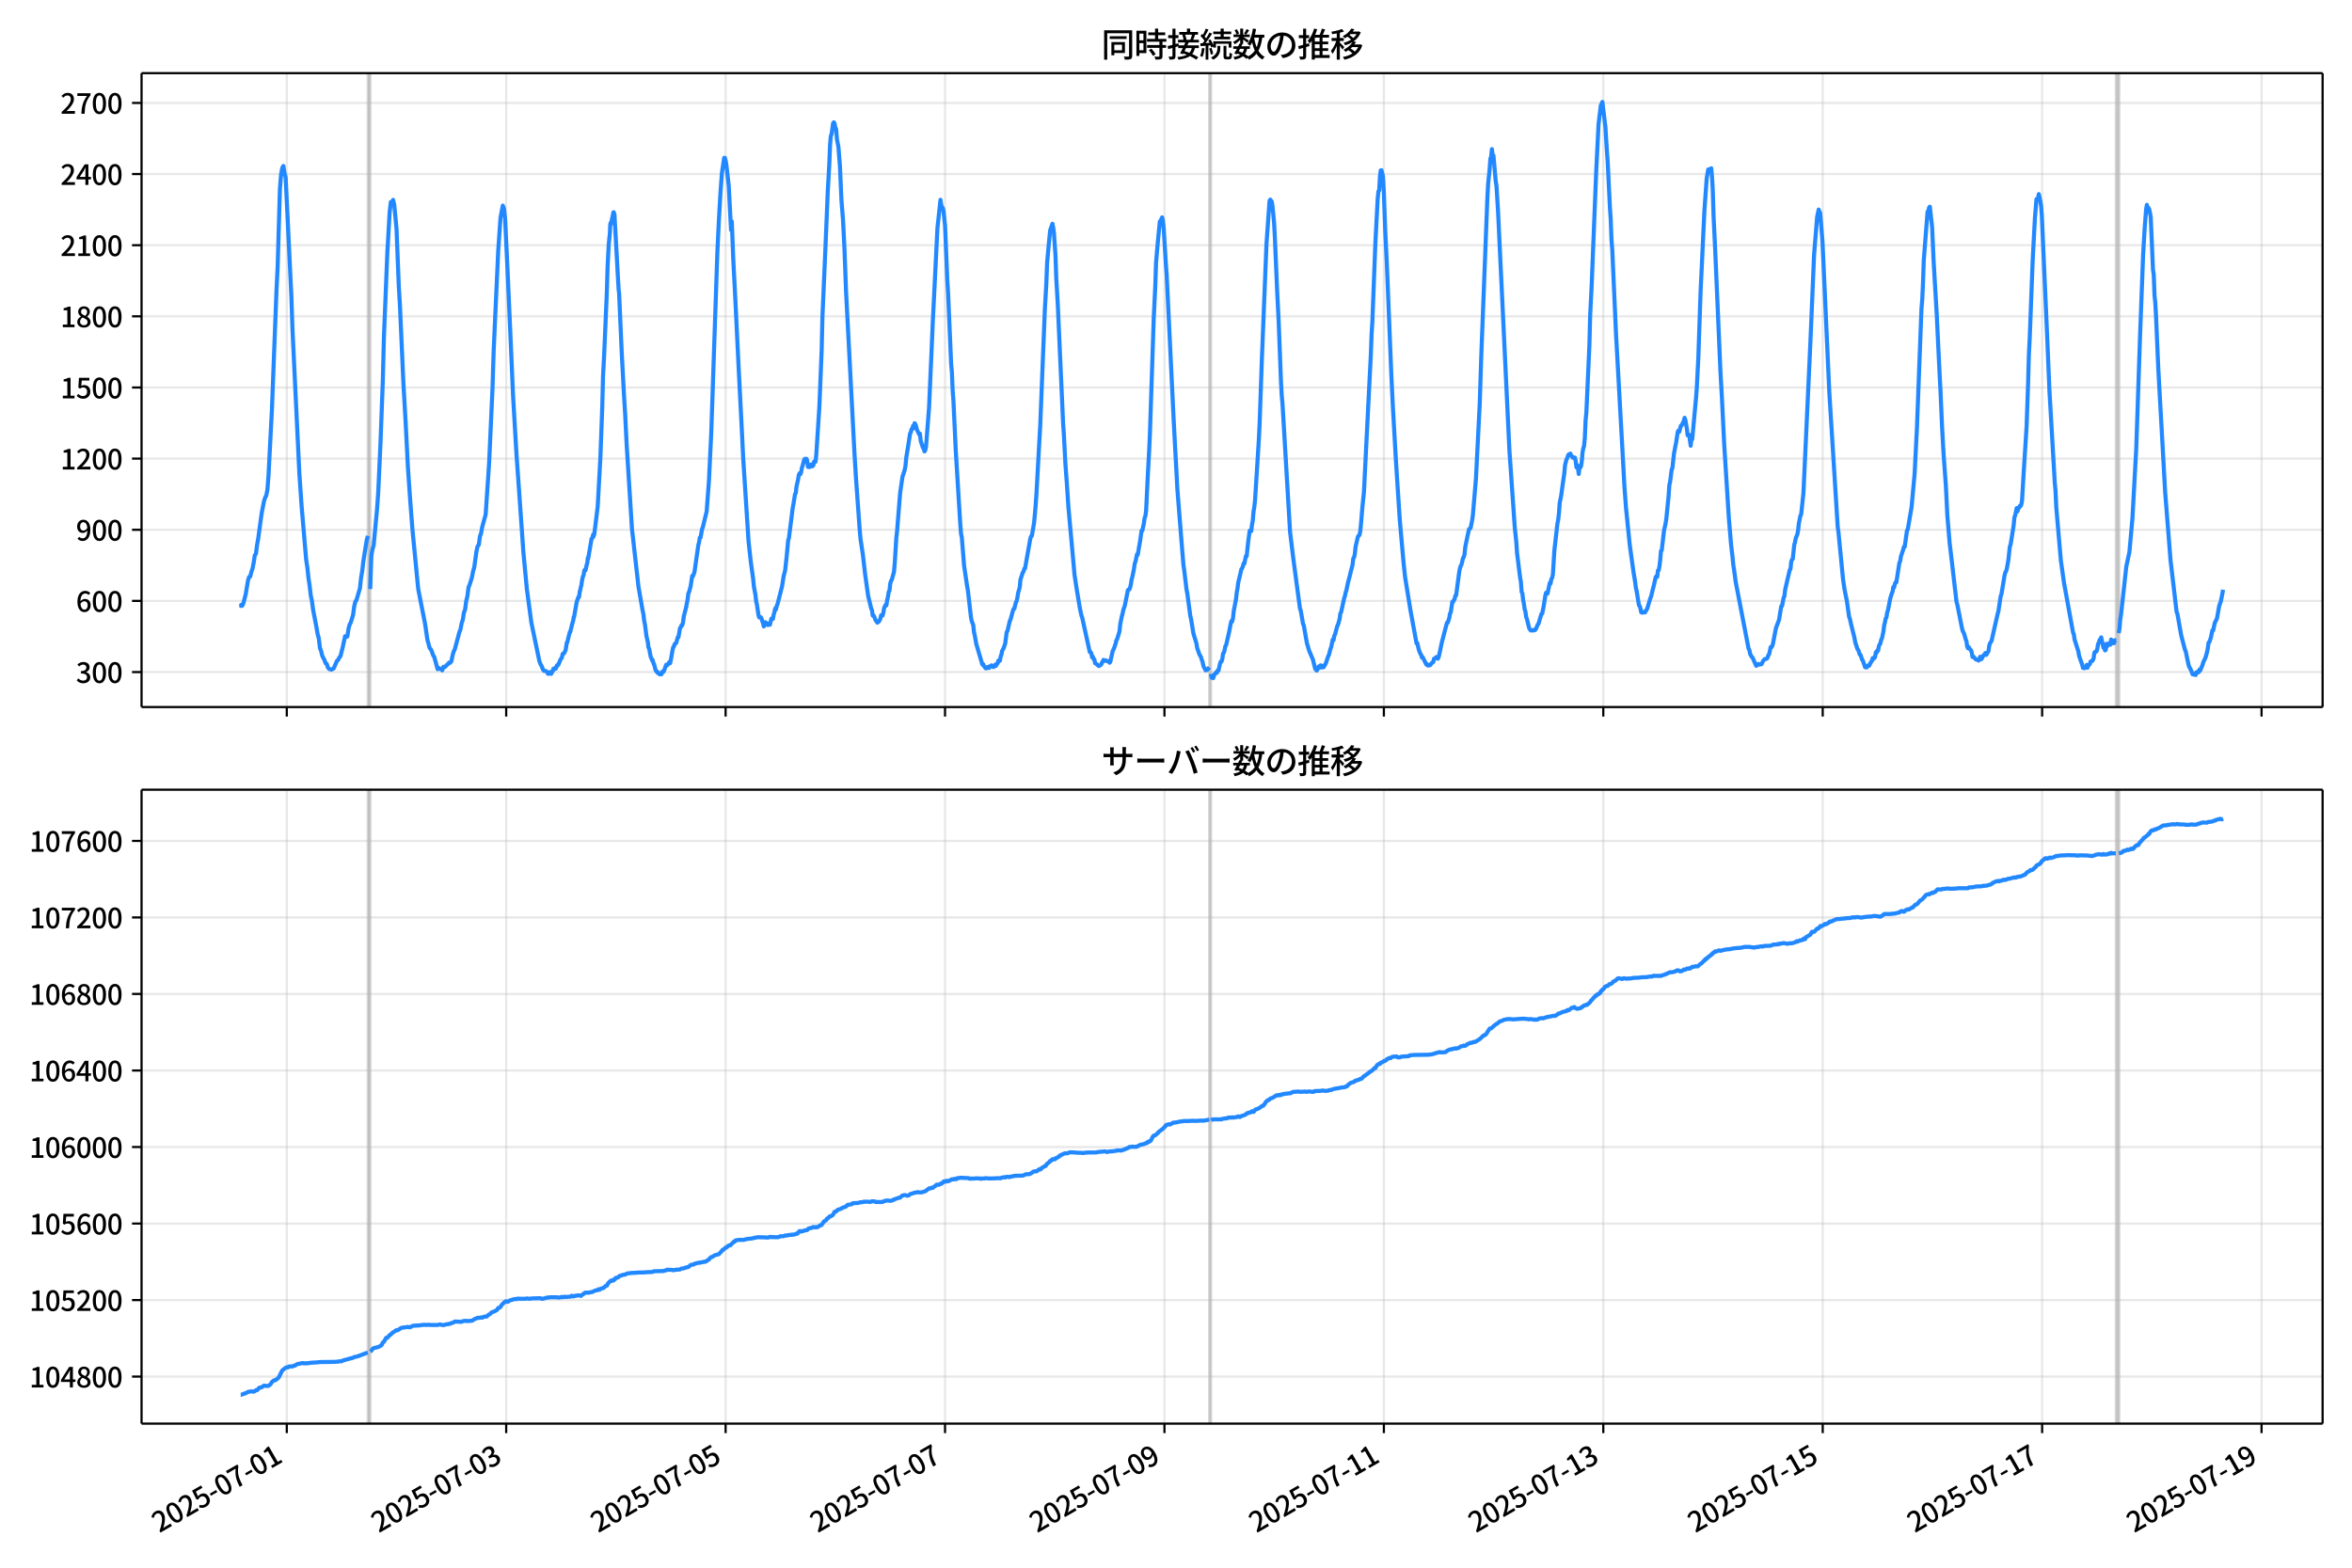 <!DOCTYPE svg  PUBLIC '-//W3C//DTD SVG 1.1//EN'  'http://www.w3.org/Graphics/SVG/1.1/DTD/svg11.dtd'>
<svg version="1.1" viewBox="0 0 864 576" xmlns="http://www.w3.org/2000/svg" xmlns:xlink="http://www.w3.org/1999/xlink">
 <defs>
  <style type="text/css">*{stroke-linejoin: round; stroke-linecap: butt}</style>
 </defs>
 <g id="aa">
  <g id="ab">
   <path d="m0 576h864v-576h-864z" fill="#fff"/>
  </g>
  <g id="ac">
   <g id="ad">
    <path d="m52 259.78h801.2v-232.9h-801.2z" fill="#fff"/>
   </g>
   <g id="ae">
    <path d="m135.15 259.78h.84v-232.9h-.84z" clip-path="url(#c)" fill="#808080" opacity=".3" stroke="#808080"/>
   </g>
   <g id="af">
    <path d="m444.27 259.78h.56v-232.9h-.56z" clip-path="url(#c)" fill="#808080" opacity=".3" stroke="#808080"/>
   </g>
   <g id="ag">
    <path d="m777.32 259.78h1.119v-232.9h-1.119z" clip-path="url(#c)" fill="#808080" opacity=".3" stroke="#808080"/>
   </g>
   <g id="ah">
    <g id="ai">
     <g id="aj">
      <path d="m105.35 259.78v-232.9" clip-path="url(#c)" fill="none" stroke="#b0b0b0" stroke-linecap="square" stroke-opacity=".3" stroke-width=".8"/>
     </g>
     <g id="ak">
      <defs>
       <path id="e" d="m0 0v3.5" stroke="#000" stroke-width=".8"/>
      </defs>
      <use x="105.346" y="259.778" stroke="#000000" stroke-width=".8" xlink:href="#e"/>
     </g>
    </g>
    <g id="al">
     <g id="am">
      <path d="m185.95 259.78v-232.9" clip-path="url(#c)" fill="none" stroke="#b0b0b0" stroke-linecap="square" stroke-opacity=".3" stroke-width=".8"/>
     </g>
     <g id="an">
      <use x="185.95" y="259.778" stroke="#000000" stroke-width=".8" xlink:href="#e"/>
     </g>
    </g>
    <g id="ao">
     <g id="ap">
      <path d="m266.55 259.78v-232.9" clip-path="url(#c)" fill="none" stroke="#b0b0b0" stroke-linecap="square" stroke-opacity=".3" stroke-width=".8"/>
     </g>
     <g id="aq">
      <use x="266.553" y="259.778" stroke="#000000" stroke-width=".8" xlink:href="#e"/>
     </g>
    </g>
    <g id="ar">
     <g id="as">
      <path d="m347.16 259.78v-232.9" clip-path="url(#c)" fill="none" stroke="#b0b0b0" stroke-linecap="square" stroke-opacity=".3" stroke-width=".8"/>
     </g>
     <g id="at">
      <use x="347.156" y="259.778" stroke="#000000" stroke-width=".8" xlink:href="#e"/>
     </g>
    </g>
    <g id="au">
     <g id="av">
      <path d="m427.76 259.78v-232.9" clip-path="url(#c)" fill="none" stroke="#b0b0b0" stroke-linecap="square" stroke-opacity=".3" stroke-width=".8"/>
     </g>
     <g id="aw">
      <use x="427.759" y="259.778" stroke="#000000" stroke-width=".8" xlink:href="#e"/>
     </g>
    </g>
    <g id="ax">
     <g id="ay">
      <path d="m508.36 259.78v-232.9" clip-path="url(#c)" fill="none" stroke="#b0b0b0" stroke-linecap="square" stroke-opacity=".3" stroke-width=".8"/>
     </g>
     <g id="az">
      <use x="508.362" y="259.778" stroke="#000000" stroke-width=".8" xlink:href="#e"/>
     </g>
    </g>
    <g id="ba">
     <g id="bb">
      <path d="m588.97 259.78v-232.9" clip-path="url(#c)" fill="none" stroke="#b0b0b0" stroke-linecap="square" stroke-opacity=".3" stroke-width=".8"/>
     </g>
     <g id="bc">
      <use x="588.966" y="259.778" stroke="#000000" stroke-width=".8" xlink:href="#e"/>
     </g>
    </g>
    <g id="bd">
     <g id="be">
      <path d="m669.57 259.78v-232.9" clip-path="url(#c)" fill="none" stroke="#b0b0b0" stroke-linecap="square" stroke-opacity=".3" stroke-width=".8"/>
     </g>
     <g id="bf">
      <use x="669.569" y="259.778" stroke="#000000" stroke-width=".8" xlink:href="#e"/>
     </g>
    </g>
    <g id="bg">
     <g id="bh">
      <path d="m750.17 259.78v-232.9" clip-path="url(#c)" fill="none" stroke="#b0b0b0" stroke-linecap="square" stroke-opacity=".3" stroke-width=".8"/>
     </g>
     <g id="bi">
      <use x="750.172" y="259.778" stroke="#000000" stroke-width=".8" xlink:href="#e"/>
     </g>
    </g>
    <g id="bj">
     <g id="bk">
      <path d="m830.78 259.78v-232.9" clip-path="url(#c)" fill="none" stroke="#b0b0b0" stroke-linecap="square" stroke-opacity=".3" stroke-width=".8"/>
     </g>
     <g id="bl">
      <use x="830.775" y="259.778" stroke="#000000" stroke-width=".8" xlink:href="#e"/>
     </g>
    </g>
   </g>
   <g id="bm">
    <g id="bn">
     <g id="bo">
      <path d="m52 246.93h801.2" clip-path="url(#c)" fill="none" stroke="#b0b0b0" stroke-linecap="square" stroke-opacity=".3" stroke-width=".8"/>
     </g>
     <g id="bp">
      <defs>
       <path id="h" d="m0 0h-3.5" stroke="#000" stroke-width=".8"/>
      </defs>
      <use x="52" y="246.926" stroke="#000000" stroke-width=".8" xlink:href="#h"/>
     </g>
     <g id="bq">
      <!-- 300 -->
      <g transform="translate(27.9 250.91) scale(.1 -.1)">
       <defs>
        <path id="o" transform="scale(.016)" d="m1715-90q-371 0-656 90t-503 240q-217 150-377 323l359 474q211-205 479-359 269-153 634-153 269 0 467 92 199 93 311 266t112 423q0 256-125 451t-429 300q-304 106-835 106v551q467 0 732 105 266 106 384 291 119 186 119 423 0 307-192 489-192 183-531 183-269 0-503-119-233-118-438-316l-384 460q282 256 614 413 333 157 737 157 422 0 748-144 327-144 512-413 186-269 186-659 0-403-221-685-221-281-592-422v-26q269-70 490-227t349-400 128-557q0-422-215-726-214-304-573-468-358-163-787-163z"/>
        <path id="a" transform="scale(.016)" d="m1830-90q-460 0-806 275-346 276-535 823-188 547-188 1366 0 820 188 1357 189 538 535 803 346 266 806 266 461 0 800-269 340-269 528-803 189-534 189-1354 0-819-189-1366-188-547-528-823-339-275-800-275zm0 589q237 0 422 185 186 186 288 599 103 413 103 1091 0 679-103 1082-102 403-288 582-185 180-422 180-236 0-422-180-186-179-292-582-105-403-105-1082 0-678 105-1091 106-413 292-599 186-185 422-185z"/>
       </defs>
       <use xlink:href="#o"/>
       <use transform="translate(57)" xlink:href="#a"/>
       <use transform="translate(114)" xlink:href="#a"/>
      </g>
     </g>
    </g>
    <g id="br">
     <g id="bs">
      <path d="m52 220.79h801.2" clip-path="url(#c)" fill="none" stroke="#b0b0b0" stroke-linecap="square" stroke-opacity=".3" stroke-width=".8"/>
     </g>
     <g id="bt">
      <use x="52" y="220.787" stroke="#000000" stroke-width=".8" xlink:href="#h"/>
     </g>
     <g id="bu">
      <!-- 600 -->
      <g transform="translate(27.9 224.77) scale(.1 -.1)">
       <defs>
        <path id="k" transform="scale(.016)" d="m1971-90q-339 0-634 144-294 144-518 435-224 292-352 733-128 442-128 1044 0 678 147 1161 148 483 397 784 250 301 570 445t665 144q397 0 688-147 292-147 490-359l-403-448q-128 154-327 253-198 99-409 99-307 0-567-182-259-182-413-605-153-422-153-1145 0-608 115-1002t326-589q212-195 493-195 212 0 375 121 163 122 259 343t96 522q0 300-90 511-89 212-259 320-169 109-419 109-211 0-451-134t-458-461l-25 538q134 192 313 323t374 201q196 71 375 71 397 0 694-163 298-163 467-490 170-326 170-825 0-468-195-817-195-348-512-544-317-195-701-195z"/>
       </defs>
       <use xlink:href="#k"/>
       <use transform="translate(57)" xlink:href="#a"/>
       <use transform="translate(114)" xlink:href="#a"/>
      </g>
     </g>
    </g>
    <g id="bv">
     <g id="bw">
      <path d="m52 194.65h801.2" clip-path="url(#c)" fill="none" stroke="#b0b0b0" stroke-linecap="square" stroke-opacity=".3" stroke-width=".8"/>
     </g>
     <g id="bx">
      <use x="52" y="194.648" stroke="#000000" stroke-width=".8" xlink:href="#h"/>
     </g>
     <g id="by">
      <!-- 900 -->
      <g transform="translate(27.9 198.63) scale(.1 -.1)">
       <defs>
        <path id="l" transform="scale(.016)" d="m1562-90q-410 0-708 150-297 151-502 356l403 461q141-160 346-256t422-96q224 0 425 102 202 103 352 333 151 230 237 614 87 384 87 941 0 589-115 970t-323 563-496 182q-205 0-372-118-166-118-262-336t-96-525q0-301 86-512 87-211 259-323 173-112 417-112 224 0 460 141 237 141 448 461l32-544q-134-180-313-314t-371-208-384-74q-391 0-689 166-297 167-467 496-169 330-169 823 0 467 195 816t515 541 698 192q339 0 636-138 298-137 519-419 221-281 349-710t128-1018q0-691-141-1187t-391-807q-249-310-563-461-313-150-652-150z"/>
       </defs>
       <use xlink:href="#l"/>
       <use transform="translate(57)" xlink:href="#a"/>
       <use transform="translate(114)" xlink:href="#a"/>
      </g>
     </g>
    </g>
    <g id="bz">
     <g id="ca">
      <path d="m52 168.51h801.2" clip-path="url(#c)" fill="none" stroke="#b0b0b0" stroke-linecap="square" stroke-opacity=".3" stroke-width=".8"/>
     </g>
     <g id="cb">
      <use x="52" y="168.509" stroke="#000000" stroke-width=".8" xlink:href="#h"/>
     </g>
     <g id="cc">
      <!-- 1200 -->
      <g transform="translate(22.2 172.49) scale(.1 -.1)">
       <defs>
        <path id="g" transform="scale(.016)" d="m544 0v608h1037v3277h-845v467q333 58 579 147 247 90 451 218h557v-4109h915v-608h-2694z"/>
        <path id="b" transform="scale(.016)" d="m282 0v429q697 621 1164 1136 468 515 701 956 234 442 234 826 0 256-87 451-86 196-262 301-176 106-445 106-275 0-506-151-230-150-422-368l-416 410q301 333 637 518 336 186 803 186 429 0 749-176t496-493 176-745q0-455-224-919t-615-935q-390-470-889-950 186 20 394 36t374 16h1184v-634h-3046z"/>
       </defs>
       <use xlink:href="#g"/>
       <use transform="translate(57)" xlink:href="#b"/>
       <use transform="translate(114)" xlink:href="#a"/>
       <use transform="translate(171)" xlink:href="#a"/>
      </g>
     </g>
    </g>
    <g id="cd">
     <g id="ce">
      <path d="m52 142.37h801.2" clip-path="url(#c)" fill="none" stroke="#b0b0b0" stroke-linecap="square" stroke-opacity=".3" stroke-width=".8"/>
     </g>
     <g id="cf">
      <use x="52" y="142.37" stroke="#000000" stroke-width=".8" xlink:href="#h"/>
     </g>
     <g id="cg">
      <!-- 1500 -->
      <g transform="translate(22.2 146.36) scale(.1 -.1)">
       <defs>
        <path id="j" transform="scale(.016)" d="m1715-90q-365 0-653 90t-506 237q-217 147-383 307l352 480q134-134 294-246t361-183q202-70 452-70 262 0 473 118 212 119 333 346 122 227 122 541 0 460-247 716-246 256-649 256-224 0-384-64t-365-198l-365 237 141 2240h2387v-627h-1747l-109-1204q154 77 307 118 154 42 340 42 397 0 723-160t518-490q192-329 192-847 0-519-224-887t-586-560q-361-192-777-192z"/>
       </defs>
       <use xlink:href="#g"/>
       <use transform="translate(57)" xlink:href="#j"/>
       <use transform="translate(114)" xlink:href="#a"/>
       <use transform="translate(171)" xlink:href="#a"/>
      </g>
     </g>
    </g>
    <g id="ch">
     <g id="ci">
      <path d="m52 116.23h801.2" clip-path="url(#c)" fill="none" stroke="#b0b0b0" stroke-linecap="square" stroke-opacity=".3" stroke-width=".8"/>
     </g>
     <g id="cj">
      <use x="52" y="116.232" stroke="#000000" stroke-width=".8" xlink:href="#h"/>
     </g>
     <g id="ck">
      <!-- 1800 -->
      <g transform="translate(22.2 120.22) scale(.1 -.1)">
       <defs>
        <path id="m" transform="scale(.016)" d="m1830-90q-441 0-787 163-345 164-547 448-202 285-202 650 0 314 122 557t314 419 403 291v32q-256 186-442 458-185 272-185 643 0 365 176 640t480 425q304 151 694 151 410 0 704-160t457-439q164-278 164-649 0-237-96-448t-234-381q-137-169-291-278v-32q218-115 397-285 179-169 288-406t109-557q0-346-189-628-189-281-532-448-342-166-803-166zm314 2708q205 198 310 419 106 221 106 464 0 211-83 384t-247 272q-163 99-393 99-288 0-480-183-192-182-192-502 0-256 134-429 135-172 359-294t486-230zm-294-2170q236 0 418 89 183 90 285 253 103 164 103 388 0 211-90 367-89 157-246 272-157 116-368 215t-454 195q-244-173-398-426-153-252-153-553 0-237 118-416 119-179 324-282 205-102 461-102z"/>
       </defs>
       <use xlink:href="#g"/>
       <use transform="translate(57)" xlink:href="#m"/>
       <use transform="translate(114)" xlink:href="#a"/>
       <use transform="translate(171)" xlink:href="#a"/>
      </g>
     </g>
    </g>
    <g id="cl">
     <g id="cm">
      <path d="m52 90.093h801.2" clip-path="url(#c)" fill="none" stroke="#b0b0b0" stroke-linecap="square" stroke-opacity=".3" stroke-width=".8"/>
     </g>
     <g id="cn">
      <use x="52" y="90.093" stroke="#000000" stroke-width=".8" xlink:href="#h"/>
     </g>
     <g id="co">
      <!-- 2100 -->
      <g transform="translate(22.2 94.078) scale(.1 -.1)">
       <use xlink:href="#b"/>
       <use transform="translate(57)" xlink:href="#g"/>
       <use transform="translate(114)" xlink:href="#a"/>
       <use transform="translate(171)" xlink:href="#a"/>
      </g>
     </g>
    </g>
    <g id="cp">
     <g id="cq">
      <path d="m52 63.954h801.2" clip-path="url(#c)" fill="none" stroke="#b0b0b0" stroke-linecap="square" stroke-opacity=".3" stroke-width=".8"/>
     </g>
     <g id="cr">
      <use x="52" y="63.954" stroke="#000000" stroke-width=".8" xlink:href="#h"/>
     </g>
     <g id="cs">
      <!-- 2400 -->
      <g transform="translate(22.2 67.939) scale(.1 -.1)">
       <defs>
        <path id="n" transform="scale(.016)" d="m2170 0v3072q0 192 12 457 13 266 20 458h-26q-90-179-183-365-92-185-195-364l-921-1415h2579v-576h-3328v493l1875 2957h858v-4717h-691z"/>
       </defs>
       <use xlink:href="#b"/>
       <use transform="translate(57)" xlink:href="#n"/>
       <use transform="translate(114)" xlink:href="#a"/>
       <use transform="translate(171)" xlink:href="#a"/>
      </g>
     </g>
    </g>
    <g id="ct">
     <g id="cu">
      <path d="m52 37.815h801.2" clip-path="url(#c)" fill="none" stroke="#b0b0b0" stroke-linecap="square" stroke-opacity=".3" stroke-width=".8"/>
     </g>
     <g id="cv">
      <use x="52" y="37.815" stroke="#000000" stroke-width=".8" xlink:href="#h"/>
     </g>
     <g id="cw">
      <!-- 2700 -->
      <g transform="translate(22.2 41.8) scale(.1 -.1)">
       <defs>
        <path id="i" transform="scale(.016)" d="m1235 0q32 646 109 1187t224 1024 384 941 576 938h-2208v627h3027v-455q-409-512-665-989-256-476-397-969t-205-1053-90-1251h-755z"/>
       </defs>
       <use xlink:href="#b"/>
       <use transform="translate(57)" xlink:href="#i"/>
       <use transform="translate(114)" xlink:href="#a"/>
       <use transform="translate(171)" xlink:href="#a"/>
      </g>
     </g>
    </g>
   </g>
   <g id="cx">
    <path d="m88.418 222.44.08.174.07-.349.291.349.148-.087.396-.871.84-3.224.854-5.141.418-1.307.421-.174.396-1.655.42-1.22.42-2.091.42-2.788.42-.61.42-3.224.42-2.353 1.259-9.236.84-4.356.42-1.394.42-.784.42-2.004.42-5.315 1.259-24.309 1.679-43.826.42-8.539.84-28.666.42-5.315.42-2.353.42-.784.42 2.614.42 1.568 2.099 43.565.42 12.46 2.519 52.801.84 12.198 1.679 19.604.42 2.701.42 3.921.42 2.788.42 3.659.42 1.917.42 3.224 1.259 6.535.42 2.44.42 1.568.42 3.485.42 1.133.42 1.743.84 1.655.42 1.133.42.261.42 1.307.42.523.84.261.84-.436 1.259-2.875.42-.261.42-.958.42-.436.84-3.398.84-3.921.42.261.42-.174.42-2.788.42-1.568.42-.784.84-2.788.42-3.137.42-1.743.42-.61 1.259-4.269.42-3.921.42-2.44.42-3.659 1.259-7.842.42-1.394m.84 19.517.42-12.285.42-2.353.42-1.394 1.259-13.418.42-6.012.84-18.21.84-22.654.42-16.293 1.259-31.105.84-14.725.42-3.747.42.436.42-1.22.42 1.743.84 8.8.84 21.173.42 6.97 1.259 28.404.84 14.725.84 16.555.84 12.111.84 10.891 2.099 21.608 2.519 12.808.84 5.751.84 3.137.42.436.42.871.42 1.307.42.61 1.259 4.531.42-.436.42.349h.42l.42.523.42-1.307.42.174.42-.349.42-.523.42-.261.42-.61.42.087.42-.523.42-2.091.42-1.481.42-.871 1.679-6.273.42-1.046.42-2.265.42-1.22.42-2.701.42-1.046.42-3.224.42-1.655.42-3.311.42-.958.84-2.701.42-2.265.42-1.394.84-6.012.42-1.83.42-.436.42-3.137.42-1.133.42-2.353 1.259-4.531 1.259-18.733 1.259-27.62.42-13.766 1.679-36.856.84-12.111.84-4.444.42 1.046.42 3.747.84 17.6 1.259 28.23.84 19.43 1.259 21.521.84 11.763 1.679 23.961 1.259 13.418 1.679 12.547 2.939 14.115.42 1.133.42.697.42 1.133.42.61h.42l.56.261.56.871.14-.087.28-.523.56.523.14.087.28-.61.14-.523.14.174.28-.958h.14l.14.174.14-.174.14.087.14-.436.14.349.42-1.22.14.174.14-.087.14-.436.14.087.28-.784.14-.174.28-.871.14-.087.28-.523.14-.087.28-1.394.14.087.28-.436.14.087.56-1.22.42-2.701h.14l.56-2.353.42-1.568h.14l.7-2.875.28-.958.14-.523.14-1.046.14-.087.98-5.576.42-1.22.28-.697.14.174.28-2.091.14-.349.28-1.394.14-.349.28-2.004.28-1.307.14-.174.14-.436.28-1.743.14-.087.14.174.14-.087.42-1.917.28-.958.14-1.655.14.261 1.259-7.406h.14l.14-.174.28-1.22.14.697.14-1.046.14.261 1.259-10.281.98-17.774.7-18.907.28-11.153.42-8.103.98-22.741.28-9.584.42-8.016.42-4.182.14-3.224.14-.523.14.436.56-2.875.14-.349.14-1.046.14-.087.28.871 1.259 22.915.28 4.792.14.784.56 12.547.42 9.584.84 15.683.42 6.883.56 11.327 1.959 31.192.42 3.572 1.959 17.426 1.539 8.887.28 1.22.28 2.527.28 1.22.56 4.356.56 2.44.14 1.655.28.436.56 2.962.28.697.14.174.14.61.14-.261.28.958.14.523.14.087.56 2.265.42.523.14-.087.14.436.28.087.14.261.28-.174.14.436.14-.349.42.349.28-.61.14-.436.28.174.28-.436.56-1.568.28-.697.28.261.28-.261.56-.958.28.436.28-1.22.56-3.224.28-1.394.28-.261.28-.958.56-.349.56-2.091.28-.087.56-3.311.28-.261.28-.784h.28l.28-1.133.28-2.178.84-3.224.56-2.962.28-2.265.28-.523.56-2.091.56-3.747.28.087.56-1.481.56-4.008.84-5.838.28-1.133.28-1.743h.28l.56-3.137.28-.697 1.399-5.751.84-11.24.84-17.426 2.239-66.219.56-11.763.56-9.933.56-7.755.84-5.576h.28l.28 1.133.28 1.743.84 7.406.84 16.206.28-3.137.56 14.376.56 10.63 1.399 28.84 1.119 21.957.56 11.414 1.959 30.408.84 7.58.84 6.099.28 2.875.56 2.962.28 2.527.28 1.133.56 3.834.28.871.28-.174.28.087.28.436.28 1.046.28.61.28 1.307.28-1.133.28-.436.28.61.28-.261.28.697.28-.349.56.261.56-2.265.56.087.28-1.568.28-.871.28-1.394.28.349.28-1.307.28-.61 1.679-6.535.56-3.659.56-2.178.56-5.053.56-6.012.28-.871 1.399-11.153.28-1.394.56-3.572.28-.436.28-2.44.56-2.44.28-1.743.28-.61.28.349.28-.697.28-1.655.28-.784.56-2.178.28-.349.28.261.28-.261.28.697.28 2.265.28-.087.28.174.28-.349.28-.61.28.697.28-.087.28-.261.28-1.394h.56l.28-2.875 1.119-17.339.84-20.737.28-12.198 1.119-25.703.84-20.388.56-9.933.28-7.145.28-3.311.28-.61.56-4.095.28-.349.28.523.28 1.481.28.523.28 3.572.56 2.962.56 7.058.56 12.634.56 7.058.56 11.065.56 15.248 3.079 59.248.56 9.236 1.399 19.43.28 3.05.84 5.576.84 7.319 1.119 8.016 1.119 4.618.28.61.28 2.004.28-.087.28.523.56 1.394.28.261.28.523.56-.349.56-1.046.28-1.307.56.087.28-1.133.28-1.655.56-1.133.28.174.28-2.004.28-1.046.28-1.917.28-.349.28-2.614.28-1.046.28-.349.84-3.05.28-3.311.56-9.149.28-2.44 1.119-13.941.84-5.925.84-2.614.28-1.394.28-3.05.84-5.141.56-3.747.28-.436.28-1.22h.28l.28-1.22.28.784.28-1.743.28.349.28.784.28 1.22.84 1.743.28-.261.28 2.614.84 2.614.28.174.28 1.133.28-.436.28-1.22 1.119-14.464.84-18.994.56-13.069 1.679-33.893 1.119-10.368.28 1.917.28.784.28.261.28 1.133.56 5.402.84 20.388.28 4.356 1.119 26.139.28 2.962.28 6.796.28 3.659.84 18.036 1.119 18.297.56 9.062.28 3.572.28 1.22.84 10.456 1.119 7.58.28 1.481 1.119 9.846.28 1.394.56 1.481.28 2.614.28 1.22.56 3.137 2.239 7.58.28-.174.28.697.28.261.28.523.28.087.28-.087.28-.436.28-.087.28.436.28-.61.28-.087.28-.261.28.174.28.436h.28l.56-.871.28.436.28-.784.28-.087.28-1.046.28.174.28-.087.28-1.568.28-.697.28-1.394.56-1.046.56-1.655.56-4.269.28-.349.84-3.659.28-.523.84-3.137.28-.784.28-.087.56-2.265.28-.523.28-1.22.28-1.83.56-1.917.28-2.875.84-2.614.28-.349.28-1.046.28-.087 1.959-11.065.28-.784.28-.174.84-4.966.56-6.361.28-4.008.84-15.248.56-10.107 1.679-42.258.56-9.933.28-7.406.56-6.273.56-5.663.84-2.44.28 1.394.28 2.004.56 8.277.28 8.19.56 9.671 1.959 43.826.28 4.008.56 10.804.56 7.58.56 8.452 2.239 24.832.84 5.489 1.119 6.709.56 2.701.28.697 2.799 12.721h.28l.28.436.28 1.481.28-.261.28.958.28.087.28 1.394.56.349.56.523.28.174.84-.523.28-.784.28-.261.28-.697.56.349.28-.174.28.261.56.087.28-.087.28.61.28-.349.84-3.834.56-1.22.56-1.655.28-1.22.28-.436.84-2.788.28-2.614.56-2.875.28-.958.28-1.394.56-1.655.84-4.095.28-1.568.28-.261h.28l.28-.697.28-1.22.28-1.83.28-.958.56-2.788.28-2.004.28-.697.56-2.701.28.174.56-3.398.28-1.481.56-4.008h.28l.56-2.614.28-2.091.28-.61.28-2.091.56-11.763.56-10.368.28-6.273 1.399-42.345.56-11.588.28-8.626.56-6.622.56-5.838.28-2.788.28-.174.56-1.307.28 1.22.28 2.527.84 13.854.28 3.572 2.519 52.539 1.399 26.139 1.679 21.173.56 6.796.28 1.83.84 7.058.28 1.394 1.119 8.364.28 1.133.84 5.228 1.119 3.659.28 1.743.84 2.353.56.958.28 1.046.28.61.28 1.394.28.784.28.349.28.697.28-.261.28.174.84-1.046m.56 2.44.28 1.394.28-.087.28.261.56-1.568.28-.087.28-.523.28.174.28-.871.28.087.56-2.527.28-.784h.28l.28-.871.28-2.091.28-.261.28-.958.28-1.481.28-.349 1.119-4.879.56-2.962.28-1.046.28.174.28-1.133.28-2.614.84-4.444.28-2.527.28-1.481.28-2.178.56-2.265.56-2.527.28-.349.28-.697.28-1.133.28.087.56-2.788.28.087.56-5.315.56-4.095.56.174.28-2.44.28-1.307.28-3.398.28-1.655.28-2.527 1.399-22.305.28-5.751.84-23.961 1.679-42.084 1.119-15.858.28-.523.56.784.28 1.83.56 5.838.28 5.228.84 19.778.56 11.153.84 21.957.28 5.315.28 2.962 2.799 47.311 1.119 9.236 2.519 18.907.28.697.84 4.879.28.61 1.119 6.361.84 2.875 1.399 3.311.84 3.398.56.61.28-.436.28-.784.28-.349.28.523.28-.871.28.087.28.697.28-.523.28.436.84-1.481.84-2.527.28-.523.56-2.178.28-.697.56-2.788.28.261.28-1.568.28-.523.56-2.091.28-1.046.28-.523.56-2.004.28-2.091.28-.436 1.119-5.141.28-.784.28-1.394.28-.784.56-2.788.56-2.004.56-2.353.56-2.091.28-2.44.28-.349.28-1.22.28-2.701.84-3.659.28-.436.28-.174.28-1.133.28-2.614.56-6.709.56-5.489.84-16.99 1.679-33.196.28-7.58.28-4.531 1.119-29.188.84-16.119.28-2.788.28-.349.28-5.141.28-2.178.28-.087.56 2.353.28 5.053.56 15.248.56 11.414 1.679 41.561.56 11.588 1.119 19.691 1.399 21.521 1.399 15.858.56 5.228 1.959 12.111 2.239 12.198.28-.087.56 2.44.56 1.481.28.349.28 1.046.28-.174 1.399 2.788.28-.174.28.523.84-.174.56-.784.56-.349.28-1.22.28-.174h.28l.28-.436.28.523.28.087.28-.523.56-2.44.56-2.788 1.959-7.493h.28l.56-1.743.28-1.655.28-.436.56-3.834.28.087.28-.697.28-.349.28-1.307.28-.087 1.119-8.452.28-1.481.28-.871.28-.436.56-2.44.28-.349.28-.958.28-2.788.84-4.095.56-2.527.28-.087.28-.261.56-2.788.28-2.004 1.119-13.244 1.399-27.62.56-17.426 2.239-58.028.28-5.315.56-5.489.28-3.834.28-.697.28-2.788.28 2.527.28-.174.84 9.497.28 1.655.56 9.149 4.198 88.262 1.959 28.143.56 5.315.28 4.095 1.119 8.974.28 1.481.28 3.747.28.61.28 2.44.28 1.307.28 2.091.28.784.28 2.091.28.697.84 3.398.56.784.28-.087.56.087.28-.261.28.174.28-.174.28-.436.56-1.394.28-.261 1.119-3.747.28-.087.56-2.788.56-3.659.28-1.22.28.436.28-.174.84-3.921.28.261.28-1.655.28-.349.28-1.22.56-8.974 1.119-9.846.28-1.307.28-2.527.28-3.747.56-2.788.56-4.182.56-3.834.28-3.137.56-2.091.28-.523.28-.871.28-.436h.28l.28-.261.28.697.28.261.28.523.56-.087.28.087.28 1.394.28 2.178.28-.784.28 1.133.28 2.091.28-2.527.28.174.28-.523.28-1.743.28-3.311.28-1.481.28-.871.28-2.962.28-6.448.28-2.788 1.119-24.745.28-10.978.56-11.24 1.679-42.084.84-16.99.84-6.97.28-.436.28-.784 1.119 9.149.56 8.974.28 3.834.84 17.165.28 4.008.28 7.58.28 3.485 1.399 31.367.84 15.073 2.239 40.69.56 7.667 1.399 13.854 1.399 10.107.56 3.311.28 2.265.28 1.133.84 5.228.28.349.28.784.28 1.481.28.174.28-.174.28.087.28-.261.28.261.56-.958.28-.523 1.119-3.747.28-.61.56-2.353.56-2.178.56-2.614.28-.349.28.261.28-2.353.28-.087.28-1.481.28-2.353.28-3.311.28-.174.84-7.319.56-2.527.28-1.743.84-8.364.28-4.095.28-1.133.56-4.444.28-.61.56-5.228.56-2.962.28-1.394.56-3.747.28-.436.28.436.56-2.178.28-.087.84-1.743.28-1.133.28.871.56 3.137.28 2.44.28-.174h.28l.56 4.008.28-2.614.28.261 1.399-15.161.28-3.747.56-10.891.84-24.571 1.399-29.624.84-11.85.56-3.311.28.61.28.087.28-.958.28-.174.28 3.224.28 4.879.28 9.323.56 11.588 1.959 45.307.56 10.02.84 17.165 1.679 26.662.84 10.02.56 4.879.28 2.875.28 1.655.56 4.269 4.758 24.658.28.436.28 1.394.56 1.133.28.174 1.399 3.137.28-.261.28-.087.28-.349.28.261.84-.174.56-1.133.56-.697.84-.174.28-.523.28-.784.28-.349.56-2.614.28.087.28-.436.28-.871.84-4.444.28-1.394 1.119-2.962.56-3.485.28-1.568.28-.087.56-2.962.28-.523.28-2.44.56-2.44 1.119-4.792.28-.349.28-2.701.28-.784.28-.261.56-5.228.28-.871.28-1.568.56-1.307.28-1.481.28-2.527.56-2.875.28-.436.84-7.842 2.519-54.456 1.399-33.196 1.119-13.854.56-2.701.28.784.28.436.84 10.456 2.519 55.589 3.079 49.315.28 2.004 1.679 17.252.56 3.834.84 4.095.84 5.925.28.697.56 2.527 1.119 4.444.28 1.655.84 2.527.28.261.56 1.743.28.087.56 1.743.28.349.84 2.44.56.087.56-.784.28.174.28-.349.28-.784.28-.261.28-.523.28-.958.28.349.56-.61.28-1.83.28.174.28-.871.28.087.28-1.568.28-.697.28-.349.28-1.307.28-.523.56-2.527.28-2.353.28-1.046.28-1.481.28-.349.28-1.917.28-.697.84-4.356.56-1.83.28-.61.28-1.743.28.174.28-1.22.28-.697h.28l1.119-7.232.28-.523.28-1.743.84-2.527.28-1.046h.28l.84-6.012.28-.349 1.399-8.19 1.119-12.285.84-16.555.84-22.131.84-21.957.28-3.311.28-6.012.28-8.452 1.399-17.862.28-.261.28-1.22.28-.349.84 7.58.56 12.808 1.119 18.994 1.119 23.264.28 5.141.56 12.982.56 10.107.84 11.501.56 11.24.84 10.02 1.119 9.497 1.399 12.111.28.871 1.119 5.663.56 2.875.28 1.133.56 1.133.56 2.004.28.697.28 1.917.28.697.28-.436.56.958.28.174.28.871.28 1.655.28-.174.28.261.56.697.28.174h.28l.56.349.56-1.394.28.958.28-.174.56-1.22.28-.087.56-.871.28.697.84-1.394.28-2.004.28-.871.56-.871 2.239-9.933.28-.958.84-5.576.28-.697 1.119-6.796.28-1.133.28-.436.28-.958.56-3.05.56-5.141.28-.697 1.119-7.058.28-2.962.28-.697.56-2.701.28 1.22.28-.958.28-.261.28-.784.28.087.28-.523.28-1.394.56-9.584 1.119-17.774.56-16.032.28-10.281.28-5.402 1.119-29.363.84-15.77.56-6.709h.28l.28-.174.28-1.655.56 2.44.28 1.743.28 3.572.84 19.169 1.119 25.268.84 20.04 1.959 33.806.28 3.05.28 6.099 1.679 19.43 1.119 8.016 3.358 18.472.28.61.28 1.917 1.399 4.444.28 1.655 1.119 3.137.28 1.22.28-.261.28.349.28-.087.28-.261.28-.871.28 1.046.28-.784.56-.523.28-.958.28-.174h.28l.28-.261.28-.784.28-2.004.28-.349h.28l.28-.261.28-1.046.28-1.655.28-.436.28-1.046h.28l.28-.871.84 3.834.28-.349.28 1.307.28-.174.28-2.265.28.871.56-.958.56.436.28-1.917.28.349.28.871.28.174.28-.087.28-1.046.28.174m1.119-2.788.28-1.655.28-3.311.28-1.743 1.959-17.862 1.119-5.141 1.119-12.372 1.399-25.616 1.399-41.299 1.119-29.798.56-9.671.56-7.319.28-1.568.28 1.133h.28l.28.436.56 2.788.56 12.895.28 6.535.28 1.917.28 7.58.28 2.614.28 5.053.84 19.517 2.519 45.22 1.959 24.832 2.239 19.081.28.61 1.399 7.929 1.399 5.402.28.523.56 2.788.56 2.527.84 1.655.56 1.481.56.087.28-.349.28.523.28-1.046.28-.087.28.174.28-.087.28-.958.28.349.56-1.394.28-.61.28-1.046.84-1.743.56-2.004.28-1.394.28-2.091.28-.174.56-1.655.56-2.701.28.087.56-2.701.84-1.743.84-4.705.56-1.481.56-2.788.28-1.568v0" clip-path="url(#c)" fill="none" stroke="#28f" stroke-linecap="square" stroke-width="1.5"/>
   </g>
   <g id="cy">
    <path d="m52 259.78v-232.9" fill="none" stroke="#000" stroke-linecap="square" stroke-width=".8"/>
   </g>
   <g id="cz">
    <path d="m853.2 259.78v-232.9" fill="none" stroke="#000" stroke-linecap="square" stroke-width=".8"/>
   </g>
   <g id="da">
    <path d="m52 259.78h801.2" fill="none" stroke="#000" stroke-linecap="square" stroke-width=".8"/>
   </g>
   <g id="db">
    <path d="m52 26.88h801.2" fill="none" stroke="#000" stroke-linecap="square" stroke-width=".8"/>
   </g>
   <g id="dc">
    <!-- 同時接続数の推移 -->
    <g transform="translate(404.6 20.88) scale(.12 -.12)">
     <defs>
      <path id="x" transform="scale(.016)" d="m1587 3936h3232v-518h-3232v518zm320-1114h557v-2534h-557v2534zm301 0h2291v-2086h-2291v512h1734v1069h-1734v505zm-1683 2260h5113v-570h-4524v-5056h-589v5626zm4768 0h595v-4896q0-250-67-397t-227-218q-160-77-426-96t-675-19q-13 83-45 192t-77 218q-45 108-89 185 281-13 527-13 247 0 330 0 83 7 118 42 36 35 36 112v4890z"/>
      <path id="v" transform="scale(.016)" d="m2714 4672h3238v-525h-3238v525zm-244-1235h3712v-538h-3712v538zm20-1184h3635v-531h-3635v531zm1523 3155h595v-2310h-595v2310zm832-2451h589v-2823q0-230-61-364-61-135-227-199-167-70-423-86t-633-16q-20 121-78 285-57 163-121 284 275-6 509-9t310-3q77 6 106 28 29 23 29 93v2810zm-2023-1677 487 282q153-160 313-352t294-381q135-189 206-343l-519-313q-64 153-189 348-124 196-278 394-154 199-314 365zm-2086 3718h1619v-4281h-1619v544h1056v3187h-1056v550zm32-1843h1293v-537h-1293v537zm-320 1843h563v-4832h-563v4832z"/>
      <path id="w" transform="scale(.016)" d="m3866 5408h614v-870h-614v870zm-1479-653h3597v-518h-3597v518zm-230-1485h4e3v-518h-4e3v518zm825 922 519 102q64-160 121-342 58-182 96-352 39-170 45-304l-544-128q-6 134-42 313-35 180-83 365-48 186-112 346zm1856 109 589-71q-96-275-202-557-105-281-195-486l-518 77q58 147 122 329 64 183 118 372t86 336zm-2643-2106h3943v-518h-3943v518zm1408 685 602-115q-167-371-362-784t-390-797-362-685l-525 179q160 288 346 666t368 784 323 752zm-659-2157 358 403q352-102 733-240 381-137 752-304 371-166 697-336 327-169 558-329l-384-461q-218 160-532 336-313 176-685 345-371 170-755 323-384 154-742 263zm1894 1114 583-71q-122-550-353-944-230-393-604-662t-922-435q-547-167-1296-269-25 128-93 269-67 141-137 230 678 64 1168 192t819 349q330 221 531 550 202 330 304 791zm-4684 217q396 90 953 240 557 151 1120 311l77-544q-525-154-1053-311-528-156-963-284l-134 588zm121 2093h1965v-563h-1965v563zm819 1248h576v-5229q0-236-51-374t-192-208q-141-77-355-99-214-23-541-16-13 115-64 288t-109 294q205-6 381-6t234 0q64 0 92 28 29 29 29 93v5229z"/>
      <path id="u" transform="scale(.016)" d="m4058 5408h595v-1798h-595v1798zm-1415-563h3443v-499h-3443v499zm231-992h3008v-499h-3008v499zm-224-877h3475v-1203h-531v729h-2432v-729h-512v1203zm1964-877h551v-1881q0-122 22-157 23-35 106-35 25 0 92 0 68 0 135 0t99 0q51 0 83 54t45 224 19 515q90-70 234-131t259-93q-19-429-83-662-64-234-183-326-118-93-316-93-39 0-103 0t-134 0-138 0q-67 0-99 0-237 0-365 64t-176 218q-48 153-48 422v1881zm-1164-6h550v-455q0-243-48-528-48-284-186-579-137-294-409-572-272-279-727-503-70 90-192 208-121 118-230 195 416 205 665 438 250 234 371 474 122 240 164 467 42 228 42 413v442zm-2240 3309 524-192q-121-244-259-503-137-259-275-496t-259-416l-410 173q122 186 246 438 125 253 240 515 116 263 193 481zm716-743 500-230q-224-359-496-756-272-396-548-764-275-368-518-650l-358 205q179 211 377 483 199 272 387 569 189 298 358 592 170 295 298 551zm-1721-665 307 403q166-154 339-340 173-185 320-364t224-327l-326-460q-77 160-218 348-141 189-314 384-172 196-332 356zm1485-832 435 179q128-211 249-458 122-246 215-474 93-227 137-412l-473-211q-32 185-119 422-86 237-201 486-115 250-243 468zm-1530-583q422 26 998 54 576 29 1184 68l7-499q-570-45-1127-84-556-38-992-70l-70 531zm1702-992 436 135q121-276 214-596t118-556l-454-148q-26 237-112 563-86 327-202 602zm-1363 109 499-83q-57-455-163-897-105-441-253-748-51 32-134 73-83 42-170 83-86 42-144 62 148 294 234 697t131 813zm691 627h525v-2861h-525v2861z"/>
      <path id="q" transform="scale(.016)" d="m224 2022h3187v-499h-3187v499zm51 2247h3111v-487h-3111v487zm1127-1735 563-121q-154-320-333-672t-352-679q-173-326-326-582l-532 173q148 243 324 566t345 669q170 346 311 646zm934-832 563-64q-89-480-262-838t-461-614-701-432-976-298q-25 128-99 269t-157 237q659 102 1085 303 426 202 666 554t342 883zm422 3597 519-211q-147-218-298-436-150-217-278-377l-403 186q121 173 252 413 132 240 208 425zm-1203 109h563v-2957h-563v2957zm-1075-320 448 186q134-192 246-420 112-227 157-393l-467-211q-38 172-147 406t-237 432zm1094-1050 397-236q-160-263-400-529-240-265-519-489-278-224-553-378-51 103-141 237-89 135-179 218 269 109 534 294 266 186 493 416 228 231 368 467zm487-204q83-45 246-145 163-99 352-211t346-211 221-150l-327-423q-83 77-230 198-147 122-317 253-170 132-327 250-156 119-259 189l295 250zm1798 396h2311v-556h-2311v556zm115 1178 615-90q-103-640-263-1235t-384-1101q-224-505-512-889-44 57-134 134t-186 157-166 125q275 339 473 796 199 458 340 995 141 538 217 1108zm1223-1510 614-58q-147-1101-445-1940-297-838-813-1443-515-604-1321-1014-26 71-90 177-64 105-134 208-70 102-128 159 742 346 1212 880 471 535 730 1290 260 755 375 1741zm-1005-135q134-851 387-1597 253-745 659-1305 407-560 1002-874-70-57-154-150-83-93-154-189-70-96-121-179-633 371-1056 988-422 618-688 1434-265 816-425 1783l550 89zm-3309-3065 327 416q377-148 754-330 378-182 701-378 324-195 548-368l-416-435q-211 179-519 378-307 198-666 383-358 186-729 334z"/>
      <path id="t" transform="scale(.016)" d="m3686 4378q-64-493-163-1041-99-547-265-1084-192-653-432-1104t-522-688-595-237q-320 0-596 221-275 221-448 621-172 400-172 931 0 537 220 1017 221 480 611 851 391 372 909 583 519 211 1121 211 576 0 1040-186 464-185 793-515 330-329 502-771 173-441 173-941 0-672-278-1194-278-521-816-851-538-329-1318-444l-378 601q166 20 307 42t263 48q307 70 585 217 279 148 496 375 218 227 342 534 125 308 125 692t-122 713q-121 330-358 573-236 243-582 380-346 138-781 138-525 0-935-186-409-185-694-489-284-304-432-656-147-352-147-678 0-365 89-605 90-240 224-355 135-115 276-115t288 144 297 457q151 314 298 800 147 461 246 982 100 522 145 1021l684-12z"/>
      <path id="r" transform="scale(.016)" d="m2995 2925h2893v-519h-2893v519zm0-1280h2893v-519h-2893v519zm-64-1299h3232v-557h-3232v557zm1312 3577h563v-3763h-563v3763zm429 1466 634-141q-154-390-340-794-185-403-339-684l-512 140q103 199 208 458 106 259 195 528 90 269 154 493zm-1472 25 582-147q-153-518-371-1018-217-499-483-931t-573-758q-38 64-109 160-70 96-147 198-77 103-141 160 416 416 733 1034t509 1302zm128-1203h2720v-537h-2720v-4205h-582v4422l313 320h269zm-3174-2157q396 90 953 240 557 151 1120 311l77-544q-525-154-1053-311-528-156-963-284l-134 588zm121 2093h1965v-563h-1965v563zm819 1248h576v-5229q0-236-51-374t-192-208q-141-77-355-99-214-23-541-16-13 115-64 288t-109 294q205-6 381-6t234 0q64 0 92 28 29 29 29 93v5229z"/>
      <path id="p" transform="scale(.016)" d="m4051 5402 595-109q-281-493-729-941t-1107-806q-39 64-106 144t-141 153q-73 74-137 119 608 288 1011 678t614 762zm-77-557h1511v-493h-1863l352 493zm1293 0h109l109 25 384-179q-192-505-496-905t-695-701q-390-301-845-519-454-217-947-358-44 109-137 253t-176 227q448 109 867 294 419 186 777 445 359 259 631 592t419 730v96zm-1990-954 377 307q167-96 336-218 170-121 320-249 151-128 247-237l-397-332q-90 108-237 236t-317 259q-169 132-329 234zm1107-934 595-109q-307-538-803-1031-496-492-1232-876-38 64-102 144t-138 156q-74 77-138 116 455 217 807 483t604 554q253 288 407 563zm-90-589h1460v-506h-1818l358 506zm1268 0h121l109 26 384-167q-192-614-531-1075t-787-794q-448-332-983-553-534-221-1129-355-45 115-132 269-86 153-176 249 551 96 1043 285 493 189 903 473 410 285 714 669t464 883v90zm-2132-1056 410 339q186-102 384-237 198-134 371-275t282-269l-435-371q-103 128-270 272-166 144-361 288t-381 253zm-2150 3533h589v-5376h-589v5376zm-992-1242h2336v-569h-2336v569zm1024-224 365-160q-96-339-231-707-134-368-291-727-157-358-336-672-179-313-365-537-44 128-134 291t-160 272q173 192 339 457 167 266 323 570 157 304 282 618t208 595zm941 1946 416-467q-314-122-695-221-380-99-784-173-403-74-780-131-20 102-71 236-51 135-102 231 358 58 732 138 375 80 711 179t573 208zm-397-2579q58-45 179-170 122-125 266-266 144-140 259-265t160-183l-352-473q-58 102-157 255-99 154-218 317-118 164-227 311-108 147-185 237l275 237z"/>
     </defs>
     <use xlink:href="#x"/>
     <use transform="translate(100)" xlink:href="#v"/>
     <use transform="translate(200)" xlink:href="#w"/>
     <use transform="translate(300)" xlink:href="#u"/>
     <use transform="translate(400)" xlink:href="#q"/>
     <use transform="translate(500)" xlink:href="#t"/>
     <use transform="translate(600)" xlink:href="#r"/>
     <use transform="translate(700)" xlink:href="#p"/>
    </g>
   </g>
  </g>
  <g id="dd">
   <g id="de">
    <path d="m52 523.06h801.2v-232.9h-801.2z" fill="#fff"/>
   </g>
   <g id="df">
    <path d="m135.15 523.06h.84v-232.9h-.84z" clip-path="url(#d)" fill="#808080" opacity=".3" stroke="#808080"/>
   </g>
   <g id="dg">
    <path d="m444.27 523.06h.56v-232.9h-.56z" clip-path="url(#d)" fill="#808080" opacity=".3" stroke="#808080"/>
   </g>
   <g id="dh">
    <path d="m777.32 523.06h1.119v-232.9h-1.119z" clip-path="url(#d)" fill="#808080" opacity=".3" stroke="#808080"/>
   </g>
   <g id="di">
    <g id="dj">
     <g id="dk">
      <path d="m105.35 523.06v-232.9" clip-path="url(#d)" fill="none" stroke="#b0b0b0" stroke-linecap="square" stroke-opacity=".3" stroke-width=".8"/>
     </g>
     <g id="dl">
      <use x="105.346" y="523.055" stroke="#000000" stroke-width=".8" xlink:href="#e"/>
     </g>
     <g id="dm">
      <!-- 2025-07-01 -->
      <g transform="translate(58.557 563.33) rotate(-30) scale(.1 -.1)">
       <defs>
        <path id="f" transform="scale(.016)" d="m301 1536v544h1689v-544h-1689z"/>
       </defs>
       <use xlink:href="#b"/>
       <use transform="translate(57)" xlink:href="#a"/>
       <use transform="translate(114)" xlink:href="#b"/>
       <use transform="translate(171)" xlink:href="#j"/>
       <use transform="translate(228)" xlink:href="#f"/>
       <use transform="translate(263.7)" xlink:href="#a"/>
       <use transform="translate(320.7)" xlink:href="#i"/>
       <use transform="translate(377.7)" xlink:href="#f"/>
       <use transform="translate(413.4)" xlink:href="#a"/>
       <use transform="translate(470.4)" xlink:href="#g"/>
      </g>
     </g>
    </g>
    <g id="dn">
     <g id="do">
      <path d="m185.95 523.06v-232.9" clip-path="url(#d)" fill="none" stroke="#b0b0b0" stroke-linecap="square" stroke-opacity=".3" stroke-width=".8"/>
     </g>
     <g id="dp">
      <use x="185.95" y="523.055" stroke="#000000" stroke-width=".8" xlink:href="#e"/>
     </g>
     <g id="dq">
      <!-- 2025-07-03 -->
      <g transform="translate(139.16 563.33) rotate(-30) scale(.1 -.1)">
       <use xlink:href="#b"/>
       <use transform="translate(57)" xlink:href="#a"/>
       <use transform="translate(114)" xlink:href="#b"/>
       <use transform="translate(171)" xlink:href="#j"/>
       <use transform="translate(228)" xlink:href="#f"/>
       <use transform="translate(263.7)" xlink:href="#a"/>
       <use transform="translate(320.7)" xlink:href="#i"/>
       <use transform="translate(377.7)" xlink:href="#f"/>
       <use transform="translate(413.4)" xlink:href="#a"/>
       <use transform="translate(470.4)" xlink:href="#o"/>
      </g>
     </g>
    </g>
    <g id="dr">
     <g id="ds">
      <path d="m266.55 523.06v-232.9" clip-path="url(#d)" fill="none" stroke="#b0b0b0" stroke-linecap="square" stroke-opacity=".3" stroke-width=".8"/>
     </g>
     <g id="dt">
      <use x="266.553" y="523.055" stroke="#000000" stroke-width=".8" xlink:href="#e"/>
     </g>
     <g id="du">
      <!-- 2025-07-05 -->
      <g transform="translate(219.76 563.33) rotate(-30) scale(.1 -.1)">
       <use xlink:href="#b"/>
       <use transform="translate(57)" xlink:href="#a"/>
       <use transform="translate(114)" xlink:href="#b"/>
       <use transform="translate(171)" xlink:href="#j"/>
       <use transform="translate(228)" xlink:href="#f"/>
       <use transform="translate(263.7)" xlink:href="#a"/>
       <use transform="translate(320.7)" xlink:href="#i"/>
       <use transform="translate(377.7)" xlink:href="#f"/>
       <use transform="translate(413.4)" xlink:href="#a"/>
       <use transform="translate(470.4)" xlink:href="#j"/>
      </g>
     </g>
    </g>
    <g id="dv">
     <g id="dw">
      <path d="m347.16 523.06v-232.9" clip-path="url(#d)" fill="none" stroke="#b0b0b0" stroke-linecap="square" stroke-opacity=".3" stroke-width=".8"/>
     </g>
     <g id="dx">
      <use x="347.156" y="523.055" stroke="#000000" stroke-width=".8" xlink:href="#e"/>
     </g>
     <g id="dy">
      <!-- 2025-07-07 -->
      <g transform="translate(300.37 563.33) rotate(-30) scale(.1 -.1)">
       <use xlink:href="#b"/>
       <use transform="translate(57)" xlink:href="#a"/>
       <use transform="translate(114)" xlink:href="#b"/>
       <use transform="translate(171)" xlink:href="#j"/>
       <use transform="translate(228)" xlink:href="#f"/>
       <use transform="translate(263.7)" xlink:href="#a"/>
       <use transform="translate(320.7)" xlink:href="#i"/>
       <use transform="translate(377.7)" xlink:href="#f"/>
       <use transform="translate(413.4)" xlink:href="#a"/>
       <use transform="translate(470.4)" xlink:href="#i"/>
      </g>
     </g>
    </g>
    <g id="dz">
     <g id="ea">
      <path d="m427.76 523.06v-232.9" clip-path="url(#d)" fill="none" stroke="#b0b0b0" stroke-linecap="square" stroke-opacity=".3" stroke-width=".8"/>
     </g>
     <g id="eb">
      <use x="427.759" y="523.055" stroke="#000000" stroke-width=".8" xlink:href="#e"/>
     </g>
     <g id="ec">
      <!-- 2025-07-09 -->
      <g transform="translate(380.97 563.33) rotate(-30) scale(.1 -.1)">
       <use xlink:href="#b"/>
       <use transform="translate(57)" xlink:href="#a"/>
       <use transform="translate(114)" xlink:href="#b"/>
       <use transform="translate(171)" xlink:href="#j"/>
       <use transform="translate(228)" xlink:href="#f"/>
       <use transform="translate(263.7)" xlink:href="#a"/>
       <use transform="translate(320.7)" xlink:href="#i"/>
       <use transform="translate(377.7)" xlink:href="#f"/>
       <use transform="translate(413.4)" xlink:href="#a"/>
       <use transform="translate(470.4)" xlink:href="#l"/>
      </g>
     </g>
    </g>
    <g id="ed">
     <g id="ee">
      <path d="m508.36 523.06v-232.9" clip-path="url(#d)" fill="none" stroke="#b0b0b0" stroke-linecap="square" stroke-opacity=".3" stroke-width=".8"/>
     </g>
     <g id="ef">
      <use x="508.362" y="523.055" stroke="#000000" stroke-width=".8" xlink:href="#e"/>
     </g>
     <g id="eg">
      <!-- 2025-07-11 -->
      <g transform="translate(461.57 563.33) rotate(-30) scale(.1 -.1)">
       <use xlink:href="#b"/>
       <use transform="translate(57)" xlink:href="#a"/>
       <use transform="translate(114)" xlink:href="#b"/>
       <use transform="translate(171)" xlink:href="#j"/>
       <use transform="translate(228)" xlink:href="#f"/>
       <use transform="translate(263.7)" xlink:href="#a"/>
       <use transform="translate(320.7)" xlink:href="#i"/>
       <use transform="translate(377.7)" xlink:href="#f"/>
       <use transform="translate(413.4)" xlink:href="#g"/>
       <use transform="translate(470.4)" xlink:href="#g"/>
      </g>
     </g>
    </g>
    <g id="eh">
     <g id="ei">
      <path d="m588.97 523.06v-232.9" clip-path="url(#d)" fill="none" stroke="#b0b0b0" stroke-linecap="square" stroke-opacity=".3" stroke-width=".8"/>
     </g>
     <g id="ej">
      <use x="588.966" y="523.055" stroke="#000000" stroke-width=".8" xlink:href="#e"/>
     </g>
     <g id="ek">
      <!-- 2025-07-13 -->
      <g transform="translate(542.18 563.33) rotate(-30) scale(.1 -.1)">
       <use xlink:href="#b"/>
       <use transform="translate(57)" xlink:href="#a"/>
       <use transform="translate(114)" xlink:href="#b"/>
       <use transform="translate(171)" xlink:href="#j"/>
       <use transform="translate(228)" xlink:href="#f"/>
       <use transform="translate(263.7)" xlink:href="#a"/>
       <use transform="translate(320.7)" xlink:href="#i"/>
       <use transform="translate(377.7)" xlink:href="#f"/>
       <use transform="translate(413.4)" xlink:href="#g"/>
       <use transform="translate(470.4)" xlink:href="#o"/>
      </g>
     </g>
    </g>
    <g id="el">
     <g id="em">
      <path d="m669.57 523.06v-232.9" clip-path="url(#d)" fill="none" stroke="#b0b0b0" stroke-linecap="square" stroke-opacity=".3" stroke-width=".8"/>
     </g>
     <g id="en">
      <use x="669.569" y="523.055" stroke="#000000" stroke-width=".8" xlink:href="#e"/>
     </g>
     <g id="eo">
      <!-- 2025-07-15 -->
      <g transform="translate(622.78 563.33) rotate(-30) scale(.1 -.1)">
       <use xlink:href="#b"/>
       <use transform="translate(57)" xlink:href="#a"/>
       <use transform="translate(114)" xlink:href="#b"/>
       <use transform="translate(171)" xlink:href="#j"/>
       <use transform="translate(228)" xlink:href="#f"/>
       <use transform="translate(263.7)" xlink:href="#a"/>
       <use transform="translate(320.7)" xlink:href="#i"/>
       <use transform="translate(377.7)" xlink:href="#f"/>
       <use transform="translate(413.4)" xlink:href="#g"/>
       <use transform="translate(470.4)" xlink:href="#j"/>
      </g>
     </g>
    </g>
    <g id="ep">
     <g id="eq">
      <path d="m750.17 523.06v-232.9" clip-path="url(#d)" fill="none" stroke="#b0b0b0" stroke-linecap="square" stroke-opacity=".3" stroke-width=".8"/>
     </g>
     <g id="er">
      <use x="750.172" y="523.055" stroke="#000000" stroke-width=".8" xlink:href="#e"/>
     </g>
     <g id="es">
      <!-- 2025-07-17 -->
      <g transform="translate(703.38 563.33) rotate(-30) scale(.1 -.1)">
       <use xlink:href="#b"/>
       <use transform="translate(57)" xlink:href="#a"/>
       <use transform="translate(114)" xlink:href="#b"/>
       <use transform="translate(171)" xlink:href="#j"/>
       <use transform="translate(228)" xlink:href="#f"/>
       <use transform="translate(263.7)" xlink:href="#a"/>
       <use transform="translate(320.7)" xlink:href="#i"/>
       <use transform="translate(377.7)" xlink:href="#f"/>
       <use transform="translate(413.4)" xlink:href="#g"/>
       <use transform="translate(470.4)" xlink:href="#i"/>
      </g>
     </g>
    </g>
    <g id="et">
     <g id="eu">
      <path d="m830.78 523.06v-232.9" clip-path="url(#d)" fill="none" stroke="#b0b0b0" stroke-linecap="square" stroke-opacity=".3" stroke-width=".8"/>
     </g>
     <g id="ev">
      <use x="830.775" y="523.055" stroke="#000000" stroke-width=".8" xlink:href="#e"/>
     </g>
     <g id="ew">
      <!-- 2025-07-19 -->
      <g transform="translate(783.99 563.33) rotate(-30) scale(.1 -.1)">
       <use xlink:href="#b"/>
       <use transform="translate(57)" xlink:href="#a"/>
       <use transform="translate(114)" xlink:href="#b"/>
       <use transform="translate(171)" xlink:href="#j"/>
       <use transform="translate(228)" xlink:href="#f"/>
       <use transform="translate(263.7)" xlink:href="#a"/>
       <use transform="translate(320.7)" xlink:href="#i"/>
       <use transform="translate(377.7)" xlink:href="#f"/>
       <use transform="translate(413.4)" xlink:href="#g"/>
       <use transform="translate(470.4)" xlink:href="#l"/>
      </g>
     </g>
    </g>
   </g>
   <g id="ex">
    <g id="ey">
     <g id="ez">
      <path d="m52 505.79h801.2" clip-path="url(#d)" fill="none" stroke="#b0b0b0" stroke-linecap="square" stroke-opacity=".3" stroke-width=".8"/>
     </g>
     <g id="fa">
      <use x="52" y="505.791" stroke="#000000" stroke-width=".8" xlink:href="#h"/>
     </g>
     <g id="fb">
      <!-- 104800 -->
      <g transform="translate(10.8 509.78) scale(.1 -.1)">
       <use xlink:href="#g"/>
       <use transform="translate(57)" xlink:href="#a"/>
       <use transform="translate(114)" xlink:href="#n"/>
       <use transform="translate(171)" xlink:href="#m"/>
       <use transform="translate(228)" xlink:href="#a"/>
       <use transform="translate(285)" xlink:href="#a"/>
      </g>
     </g>
    </g>
    <g id="fc">
     <g id="fd">
      <path d="m52 477.67h801.2" clip-path="url(#d)" fill="none" stroke="#b0b0b0" stroke-linecap="square" stroke-opacity=".3" stroke-width=".8"/>
     </g>
     <g id="fe">
      <use x="52" y="477.674" stroke="#000000" stroke-width=".8" xlink:href="#h"/>
     </g>
     <g id="ff">
      <!-- 105200 -->
      <g transform="translate(10.8 481.66) scale(.1 -.1)">
       <use xlink:href="#g"/>
       <use transform="translate(57)" xlink:href="#a"/>
       <use transform="translate(114)" xlink:href="#j"/>
       <use transform="translate(171)" xlink:href="#b"/>
       <use transform="translate(228)" xlink:href="#a"/>
       <use transform="translate(285)" xlink:href="#a"/>
      </g>
     </g>
    </g>
    <g id="fg">
     <g id="fh">
      <path d="m52 449.56h801.2" clip-path="url(#d)" fill="none" stroke="#b0b0b0" stroke-linecap="square" stroke-opacity=".3" stroke-width=".8"/>
     </g>
     <g id="fi">
      <use x="52" y="449.556" stroke="#000000" stroke-width=".8" xlink:href="#h"/>
     </g>
     <g id="fj">
      <!-- 105600 -->
      <g transform="translate(10.8 453.54) scale(.1 -.1)">
       <use xlink:href="#g"/>
       <use transform="translate(57)" xlink:href="#a"/>
       <use transform="translate(114)" xlink:href="#j"/>
       <use transform="translate(171)" xlink:href="#k"/>
       <use transform="translate(228)" xlink:href="#a"/>
       <use transform="translate(285)" xlink:href="#a"/>
      </g>
     </g>
    </g>
    <g id="fk">
     <g id="fl">
      <path d="m52 421.44h801.2" clip-path="url(#d)" fill="none" stroke="#b0b0b0" stroke-linecap="square" stroke-opacity=".3" stroke-width=".8"/>
     </g>
     <g id="fm">
      <use x="52" y="421.439" stroke="#000000" stroke-width=".8" xlink:href="#h"/>
     </g>
     <g id="fn">
      <!-- 106000 -->
      <g transform="translate(10.8 425.42) scale(.1 -.1)">
       <use xlink:href="#g"/>
       <use transform="translate(57)" xlink:href="#a"/>
       <use transform="translate(114)" xlink:href="#k"/>
       <use transform="translate(171)" xlink:href="#a"/>
       <use transform="translate(228)" xlink:href="#a"/>
       <use transform="translate(285)" xlink:href="#a"/>
      </g>
     </g>
    </g>
    <g id="fo">
     <g id="fp">
      <path d="m52 393.32h801.2" clip-path="url(#d)" fill="none" stroke="#b0b0b0" stroke-linecap="square" stroke-opacity=".3" stroke-width=".8"/>
     </g>
     <g id="fq">
      <use x="52" y="393.321" stroke="#000000" stroke-width=".8" xlink:href="#h"/>
     </g>
     <g id="fr">
      <!-- 106400 -->
      <g transform="translate(10.8 397.31) scale(.1 -.1)">
       <use xlink:href="#g"/>
       <use transform="translate(57)" xlink:href="#a"/>
       <use transform="translate(114)" xlink:href="#k"/>
       <use transform="translate(171)" xlink:href="#n"/>
       <use transform="translate(228)" xlink:href="#a"/>
       <use transform="translate(285)" xlink:href="#a"/>
      </g>
     </g>
    </g>
    <g id="fs">
     <g id="ft">
      <path d="m52 365.2h801.2" clip-path="url(#d)" fill="none" stroke="#b0b0b0" stroke-linecap="square" stroke-opacity=".3" stroke-width=".8"/>
     </g>
     <g id="fu">
      <use x="52" y="365.203" stroke="#000000" stroke-width=".8" xlink:href="#h"/>
     </g>
     <g id="fv">
      <!-- 106800 -->
      <g transform="translate(10.8 369.19) scale(.1 -.1)">
       <use xlink:href="#g"/>
       <use transform="translate(57)" xlink:href="#a"/>
       <use transform="translate(114)" xlink:href="#k"/>
       <use transform="translate(171)" xlink:href="#m"/>
       <use transform="translate(228)" xlink:href="#a"/>
       <use transform="translate(285)" xlink:href="#a"/>
      </g>
     </g>
    </g>
    <g id="fw">
     <g id="fx">
      <path d="m52 337.09h801.2" clip-path="url(#d)" fill="none" stroke="#b0b0b0" stroke-linecap="square" stroke-opacity=".3" stroke-width=".8"/>
     </g>
     <g id="fy">
      <use x="52" y="337.086" stroke="#000000" stroke-width=".8" xlink:href="#h"/>
     </g>
     <g id="fz">
      <!-- 107200 -->
      <g transform="translate(10.8 341.07) scale(.1 -.1)">
       <use xlink:href="#g"/>
       <use transform="translate(57)" xlink:href="#a"/>
       <use transform="translate(114)" xlink:href="#i"/>
       <use transform="translate(171)" xlink:href="#b"/>
       <use transform="translate(228)" xlink:href="#a"/>
       <use transform="translate(285)" xlink:href="#a"/>
      </g>
     </g>
    </g>
    <g id="ga">
     <g id="gb">
      <path d="m52 308.97h801.2" clip-path="url(#d)" fill="none" stroke="#b0b0b0" stroke-linecap="square" stroke-opacity=".3" stroke-width=".8"/>
     </g>
     <g id="gc">
      <use x="52" y="308.968" stroke="#000000" stroke-width=".8" xlink:href="#h"/>
     </g>
     <g id="gd">
      <!-- 107600 -->
      <g transform="translate(10.8 312.95) scale(.1 -.1)">
       <use xlink:href="#g"/>
       <use transform="translate(57)" xlink:href="#a"/>
       <use transform="translate(114)" xlink:href="#i"/>
       <use transform="translate(171)" xlink:href="#k"/>
       <use transform="translate(228)" xlink:href="#a"/>
       <use transform="translate(285)" xlink:href="#a"/>
      </g>
     </g>
    </g>
   </g>
   <g id="ge">
    <path d="m88.418 512.47h.15l.835-.281 1.259-.492.435-.281 1.234-.211.84.141.42-.211.42-.351h.42l.84-.914.84-.141.84-.633 1.259.141.42-.07.42-.281.42-.422.42-.703.84-.633h.42l.84-.633.42-.422 1.259-2.531 1.259-.984.42-.211.42.07.42-.351h1.259l.42-.281h.42l.84-.562 2.099-.422.42.141.42-.07.42.07 2.099-.281 1.679-.07 1.259-.141 5.457-.07.84-.07h.42l.42-.141h.84l.42-.281 1.259-.351.84-.211.84-.281h.42l.84-.422 1.259-.281 2.099-.773.84-.351.84-.211m.84-.422.42-.281.42-.633.42-.351 1.259-.281.84-.281.84-.562.42-.914.42-.281.84-1.476h.42l.84-.984.42-.211.42-.492 1.679-1.125.42.07 1.259-.844.42-.141.84-.07 1.259-.211.42.141h.42l.84-.492.84-.141.42.07.42-.141.42.07 2.099-.281.84.07.84-.07.84.07h2.519l.84-.211.84.211.42.07 1.259-.351h.42l.42-.141h.42l.42-.281.84-.211.42-.351 1.679.07.42.07.42-.07.42-.211 1.259-.141.42.141 1.259-.141h.42l1.259-.773.42-.07.42-.281.42.07.84-.141.42.07.42-.281.42-.141h.84l.42-.492.84-.492.42-.492 1.259-.492.84-.492.42-.703.42-.07.42-.281.42-.773 1.259-1.195.42-.141.42.211.42-.141.42-.351 1.679-.492.42-.07.42.07.42-.211.84.07h2.099l.42-.141.84.141 1.259-.141 2.939-.07.42.211h.42l1.819-.492.28.07h.14l.28-.141h2.799l.28.141.7-.07.28-.07h.28l.14-.141.28.141.28-.07h.28l.28-.141.56.141.28-.07 1.259-.07.28-.211.14-.141.56.281.7-.281.28.07.56-.211.98.07.28.141.84-.703h.14l.56-.492h1.539l.28-.141.7-.07 1.399-.633h.42l.42-.211.14-.211.14.141.14-.07.14.141.28-.281.28-.141.28-.07.42-.211.14.07.84-.773.28-.07.28-.141.28-.703.98-.984.14.141.28-.141.14-.211h.14l.14.141.28-.07.28-.492h.28l.14-.422.14.07.7-.281h.14l.28-.351.28-.211.56-.07.28-.211.42-.07.28-.07h.42l.42-.281.56-.211.98-.07.28-.07 1.819-.07.28-.07 3.079-.07.28-.07 2.239-.07.7-.281 3.358-.07 1.119-.281.28-.211 1.959.07.28.141 1.119-.211 1.399-.07.56-.351.84-.07.56-.281h.28l.56-.211h.28l.84-.703.28-.141.84-.07.28-.281 1.679-.422.28.07.28-.141.56-.07.84-.211.28.07.28-.211.28-.07.56-.492.28-.07.56-.703.28-.211h.28l1.119-.703 1.399-.351 1.119-1.195.28-.422h.28l.84-.844h.28l.28-.211.28-.351.56-.281.28.07 1.399-1.406h.28l.28-.422 1.119-.211h1.959l.28-.141h.28l.28-.141 1.119-.141.84-.07 2.239-.492 2.799.07.56.07.84-.07.28-.211.84.141.28-.07.56.07h1.399l.84-.351h1.119l.56-.281h.84l.28-.141.84-.07.28-.07.28.07.28-.141.28.07.84-.211.28-.211.28.07.84-.984.56.211.28-.211h.56l.56-.281.84-.07.56-.633h.28l.56-.211.28.07.28-.281.28-.07.28.07.28-.07.28.141.28-.141.28.07.28-.07.84-.633h.28l.28-.141.84-1.265.84-.492.28-.562.28-.07.84-.844.28.07.84-.562.56-1.125.56-.07.56-.633 1.119-.351.28-.211.28-.07.28-.211 1.119-.351.56-.633.56-.07 1.119-.211.28-.351 1.959-.07.56-.211.84-.07.84-.211.28.07.56-.07.84.07.56.07.56-.281 1.119.07.28.211h2.519l.56-.351h.28l.56-.211 1.119.07.56.07.28-.141h.28l.28-.281h.28l.28-.211 1.119-.351.28-.141.56-.07.84-.773h.28l.28-.141h.56l.56.211h.28l.56-.211.28-.351 1.399-.422.28-.141.84-.07.28-.141.84.141.84-.07.56-.211.56-.141 1.399-1.054.28-.07.28.07.28-.211h.56l.28-.351.56-.281.56-.562.84.07.56-.422.28.07.56-.422.28-.422.28.141.28-.281.28-.07.28.211.28-.281.56.141.56-.422.28-.07.28-.211.56.07.28-.211h.28l.28.141.28-.07.28-.351.28.07.84-.211.28.07.28-.07.56.07 1.959.07.28.211 1.959-.07.56-.07 1.399.07.28.141.28-.141h1.119l.28-.141.84.07.56.07 2.519-.07.56-.07 1.119.07.28-.211 1.119-.211.28.141.28-.211.56-.07.84.141.28-.211.56-.07h.28l.56-.211 3.079-.07.56-.211.56-.281 1.399-.07.56-.281.84-.633h.28l.28-.141.56.07 1.119-.844.28.141.28-.141.28-.422.84-.492.28-.211h.28l.56-.844.84-.633.28-.422h.28l.56-.633.28.141.56-.07.28-.422.28.07.84-.633.28-.07.28-.422h.28l.56-.351.84-.351 1.119-.07.84-.351 1.679.07.56.07 1.959.07.56.07 1.119-.141.28-.07.28.07.56-.07h2.799l.28-.141.84-.07.56-.07 1.119-.07.28-.07.84.281.56-.211 1.399-.07.84-.141.56-.07.28-.141 1.679.07.28-.211.84-.211.56-.351h.28l.28-.141.56-.422.28.07.84-.211.56.141.56-.07.28.07 1.679-.844.56-.07.84-.211.28-.211.56-.07.28-.422.28-.141.28.07.28-.281.28-.07.84-1.617.28-.281h.28l.28-.141.56-.492.28-.141.28-.492 1.679-1.265.84-.844.28-.492 1.119-.351.28.141.28-.07.28-.211.28-.07.28-.281h.28l.28-.141.28.07 1.959-.422.84-.07.56-.141.56.07 1.679-.07.28-.07.28.07.56-.07.56.07 1.679-.07.28-.07.56.07 1.119-.07 1.679-.351m.56.211.28-.141h.28l.28-.141h3.079l.28-.211 1.119-.141.28-.07.28.07.56-.351.28.07.56-.07.28.07.28-.141.56.141.28-.141.84-.07.56-.281.56.281.56-.351.84-.281.84-.351.28-.351.28-.141h.28l.28-.211h.56l.56-.492.56.281.28-.281.28-.492.56-.281h.28l1.119-.633.56-.492.56-.141.28-.492.28-.211.28-.633.84-.703h.28l.56-.562.84-.281.28-.141.56-.422.28-.07.28-.281.56.07.28-.211.56.141.28-.281h.56l.28-.211.84-.07 1.119-.141.28-.07.28.07 1.119-.562 1.399-.07.28-.07.84.141 1.399-.07.28-.07.56.141.84-.141.28.07.28-.07.84.141h.56l.28-.281 2.239-.07.84-.141.84.141 1.119-.07.28-.211.84-.07.84-.351 1.119-.211.56-.07 1.399-.281.84-.07.28-.141h.28l.28-.281h.28l.56-.703.56-.351.28-.211 1.119-.281.28-.351.28-.141h.28l.84-.351h.28l.28-.281.56-.07.56-.703.56-.351 2.239-1.687.28-.07 1.119-1.125.28.07.56-1.054.56-.422.56-.07.28-.492h.28l.56-.281.28-.281h.28l.56-.281.28-.422.28-.07.56-.351.56.07.28-.351.56-.211 1.399-.07.28.281.56.07h.28l.28-.211.84-.141 1.679-.07.56-.07.28-.281.84-.07.56-.07 5.597-.07.56-.141.28.07 1.679-.492.28-.141h.28l.28-.141h.28l.28-.141.84.141.56-.07h.56l.56-.211.28-.351 1.119-.492h.56l.56-.281.28.07.56-.211.28.141.28-.141.56-.07.56-.422.56-.281h.28l.56-.211.28.141.56-.211.28-.351 1.399-.633.28.07.84-.351.28.07.28-.211h.28l1.119-.773.28-.141 1.399-1.336h.28l.28-.281.28-.07 1.399-2.179.56-.07 1.399-1.265.28-.141.28-.281.28-.07.56-.492.28-.281.84-.211.56-.351 1.679-.351.28.07.56-.07.84.141 1.399-.07.56-.07 1.399-.07.56-.07.56.07.84.07.84.141.28-.141.56.07 1.119.211.28-.141.28.141.56-.07.28-.281 1.119-.281.56.141 1.119-.422h.28l.28-.141.56-.07 1.679-.351.28.07.28-.141h.28l.84-.703h.28l1.399-.633 1.399-.351.28-.351.56.07.84-.703.28-.211.28.07.28-.07.28-.281.56.492.56.211 1.399-.351.28-.351.28-.07.56-.492h.28l.56-.281.28.07.28-.351.28-.141.56-.562.28-.492.56-.492.28-.492.28-.141.56-.703h.28l.56-.633.28.07.56-.422.28-.703.28-.07.28-.492.28-.07.28-.281.28-.562.56-.351.56-.07.56-.633.56-.07.56-.422.28-.422.28-.07.28-.211.28-.07.84-.844.56-.07 1.119.281.28-.211.28-.07.84.141 1.679-.07 1.119-.211 1.959-.07.84-.141 1.959-.07 1.119-.211h.84l.56-.281.28.07.28-.07.28.07.28-.07.56.07.56-.07.56.07.28-.211 1.119-.281.28-.211h.28l.56-.351.56-.211.28-.141.56.07 1.399-.351.28-.281.56-.141.28.07.28.281.28.07.28-.141.28.07.84-.633.28.141.28-.07.56-.422.56.07h.28l.28-.281.28.07.56-.492h.56l.56-.211.28.07.28-.07.28.07 1.119-.984.56-.351.56-.703.28-.07.28-.562.28.07.28-.422.28-.07.28-.422.56-.281.56-.633h.28l.28-.492.28-.07.56-.562.28.141 1.119-.492.56.211.56-.211 1.679-.351 1.119-.07 1.399-.281 1.119-.141 1.399-.07 1.679-.351h1.959l.28.141h.56l.56.141.28-.141h.56l.28-.141.28.07 1.119-.281.56.07h.28l.28-.211 2.519-.07.84-.422 1.399-.07.56-.211.28.141.28-.211.56-.07h.28l.28-.141.84.07.56.211.56-.07.28-.141.56.07.28-.141.28.07 1.119-.351.56-.422.28.211.28-.211.28-.07.28-.211h.56l.28-.211h.28l.28-.422.28.211h.28l.28-.703.84-.492.56-.351.28-.141.56-1.054.28.141.28-.141h.28l1.119-1.195.28.07.56-.492.28-.492.28.141.28-.211.28-.07.28-.211.28-.07.28-.351.56.07.28-.141.28-.281.28-.07.28-.351.28-.141.28.07 1.959-.914 1.399-.07.84-.141h.84l.28-.141 1.679-.07 1.119-.281.56.07h.28l.28-.141 1.119.07.84.141 1.119-.211 1.119-.141 1.399-.07 1.119-.211.84.07 1.119.211h.28l.28-.211.28-.07.84-.703h2.519l.28-.141.28.07.56-.141.28.07.56-.211 1.119-.211.28-.351.56-.211.28.07.28.211h.28l.28-.211.28-.351.28-.07.28-.211.28-.07.28.141.84-.492.28-.211h.28l1.119-1.125.56-.141.84-.984.28-.351.84-.492.56-.703.28-.141.28-.562.28-.211.84-.281.28.141.28-.281.56-.211.28-.211.28.141.28-.281h.28l.28-.141.84-.914 1.399.07.28-.211 1.119-.07.84-.141.84.141 2.239-.07.84-.141h3.638l.28-.281 1.399-.07 1.399-.281 1.959-.07.56-.211.28.07 1.119-.141 1.399-.422.28-.141.28-.351.56-.211.28-.211 1.119-.351.28.141h.28l.28-.211h.56l.56-.351.28.07.28-.141.28.141 1.119-.492.28.07 1.959-.562.28.141.56-.141.28-.211.56-.07.28.07.56-.211 1.119-.492.28-.07.28-.422.28-.211.28-.351.56-.211.28-.141.28-.351.28.07.28-.07.56-.351.28-.422.56-.351.28-.562 1.119-.492.28-.422.28-.141.28-.562.84-.633.28-.351.56-.07.28.211.56-.211.28-.211h.28l.28.141 1.119-.351.84-.422.28.07 1.119-.211 1.959-.07.56-.07 3.358.07.28.141 1.119-.141 2.799.07 1.679.211.84-.281.56-.211 1.119-.211.56.141.28-.07.28.141.28-.07.28-.211.28.211h.84l.28-.211.28.07.56-.351.28.141.28-.281.28.211 1.399-.07m1.119 0 .84-.141.56-.351.28-.351.56-.07h.28l.56-.422.56.141.56-.351.28.141.28-.351.28.211.28-.07.84-1.054.28-.07.28-.281.28.07.28-.141.28-.633 1.399-1.546.28-.422.28-.07.84-.703.28-.211.28-.422h.28l.28-.633.56-.633h.56l.28-.141.28-.281.28.07.28-.07.56-.351h.28l.56-.351.84-.492.28-.211 1.399-.07.28-.141.84-.07 1.119-.211.56.141 1.119-.211.28.141 2.519.07.28.141 1.399-.07.84-.141.56.141.56-.07.28.07.84-.281.28-.141.56-.07.28-.211.56-.07.28-.07.56.07h.84l.28-.211.56-.07.84-.07.84-.351h.28l.28-.211 1.679-.492.56.211.56-.211v0" clip-path="url(#d)" fill="none" stroke="#28f" stroke-linecap="square" stroke-width="1.5"/>
   </g>
   <g id="gf">
    <path d="m52 523.06v-232.9" fill="none" stroke="#000" stroke-linecap="square" stroke-width=".8"/>
   </g>
   <g id="gg">
    <path d="m853.2 523.06v-232.9" fill="none" stroke="#000" stroke-linecap="square" stroke-width=".8"/>
   </g>
   <g id="gh">
    <path d="m52 523.06h801.2" fill="none" stroke="#000" stroke-linecap="square" stroke-width=".8"/>
   </g>
   <g id="gi">
    <path d="m52 290.16h801.2" fill="none" stroke="#000" stroke-linecap="square" stroke-width=".8"/>
   </g>
   <g id="gj">
    <!-- サーバー数の推移 -->
    <g transform="translate(404.6 284.16) scale(.12 -.12)">
     <defs>
      <path id="z" transform="scale(.016)" d="m4685 2893q0-621-84-1111-83-489-288-877-204-387-569-691t-928-560l-544 512q448 167 781 371 333 205 550 503 218 298 323 739 106 442 106 1075v1620q0 192-10 339-9 147-22 217h723q-6-70-22-217t-16-339v-1581zm-2304 2086q-7-64-23-199-16-134-16-313v-2317q0-128 6-256 7-128 13-224 7-96 13-140h-710q6 44 12 140 7 96 13 221 7 125 7 259v2317q0 122-10 256-9 135-28 256h723zm-1978-1197q45-12 144-22t237-20q138-9 285-9h4217q237 0 394 13t246 26v-679q-76 7-240 13-163 6-393 6h-4224q-147 0-282-3-134-3-234-10-99-6-150-12v697z"/>
      <path id="s" transform="scale(.016)" d="m621 2854q109-6 265-16 157-9 339-16 183-6 349-6 128 0 352 0t509 0 598 0q314 0 624 0 311 0 586 0t486 0q212 0 327 0 230 0 416 16t301 22v-793q-109 6-308 19-198 13-409 13-109 0-324 0-214 0-489 0t-586 0q-310 0-624 0-313 0-598 0t-509 0-352 0q-262 0-525-10-262-9-428-22v793z"/>
      <path id="y" transform="scale(.016)" d="m4941 5037q83-109 176-269t182-320q90-160 154-288l-416-179q-96 192-240 448t-272 435l416 173zm723 275q83-122 182-282 100-160 196-317 96-156 153-271l-416-186q-102 205-246 454-144 250-279 429l410 173zm-4339-3360q102 262 201 556 100 295 183 612t144 630q61 314 93 602l723-147q-19-83-45-183-26-99-48-195t-42-166q-32-154-86-394t-131-512-164-551q-86-278-182-514-115-301-269-618-153-317-326-618-173-300-346-550l-697 294q301 397 563 874t429 880zm3155 198q-96 250-215 531-118 282-243 567-124 285-246 534-122 250-224 429l659 218q96-179 221-429t253-535q128-284 249-566 122-281 218-525 90-230 195-518 106-288 211-592 106-304 195-589 90-285 154-515l-729-237q-84 352-199 736t-240 768-259 723z"/>
     </defs>
     <use xlink:href="#z"/>
     <use transform="translate(100)" xlink:href="#s"/>
     <use transform="translate(200)" xlink:href="#y"/>
     <use transform="translate(300)" xlink:href="#s"/>
     <use transform="translate(400)" xlink:href="#q"/>
     <use transform="translate(500)" xlink:href="#t"/>
     <use transform="translate(600)" xlink:href="#r"/>
     <use transform="translate(700)" xlink:href="#p"/>
    </g>
   </g>
  </g>
 </g>
 <defs>
  <clipPath id="c">
   <rect x="52" y="26.88" width="801.2" height="232.9"/>
  </clipPath>
  <clipPath id="d">
   <rect x="52" y="290.16" width="801.2" height="232.9"/>
  </clipPath>
 </defs>
</svg>
